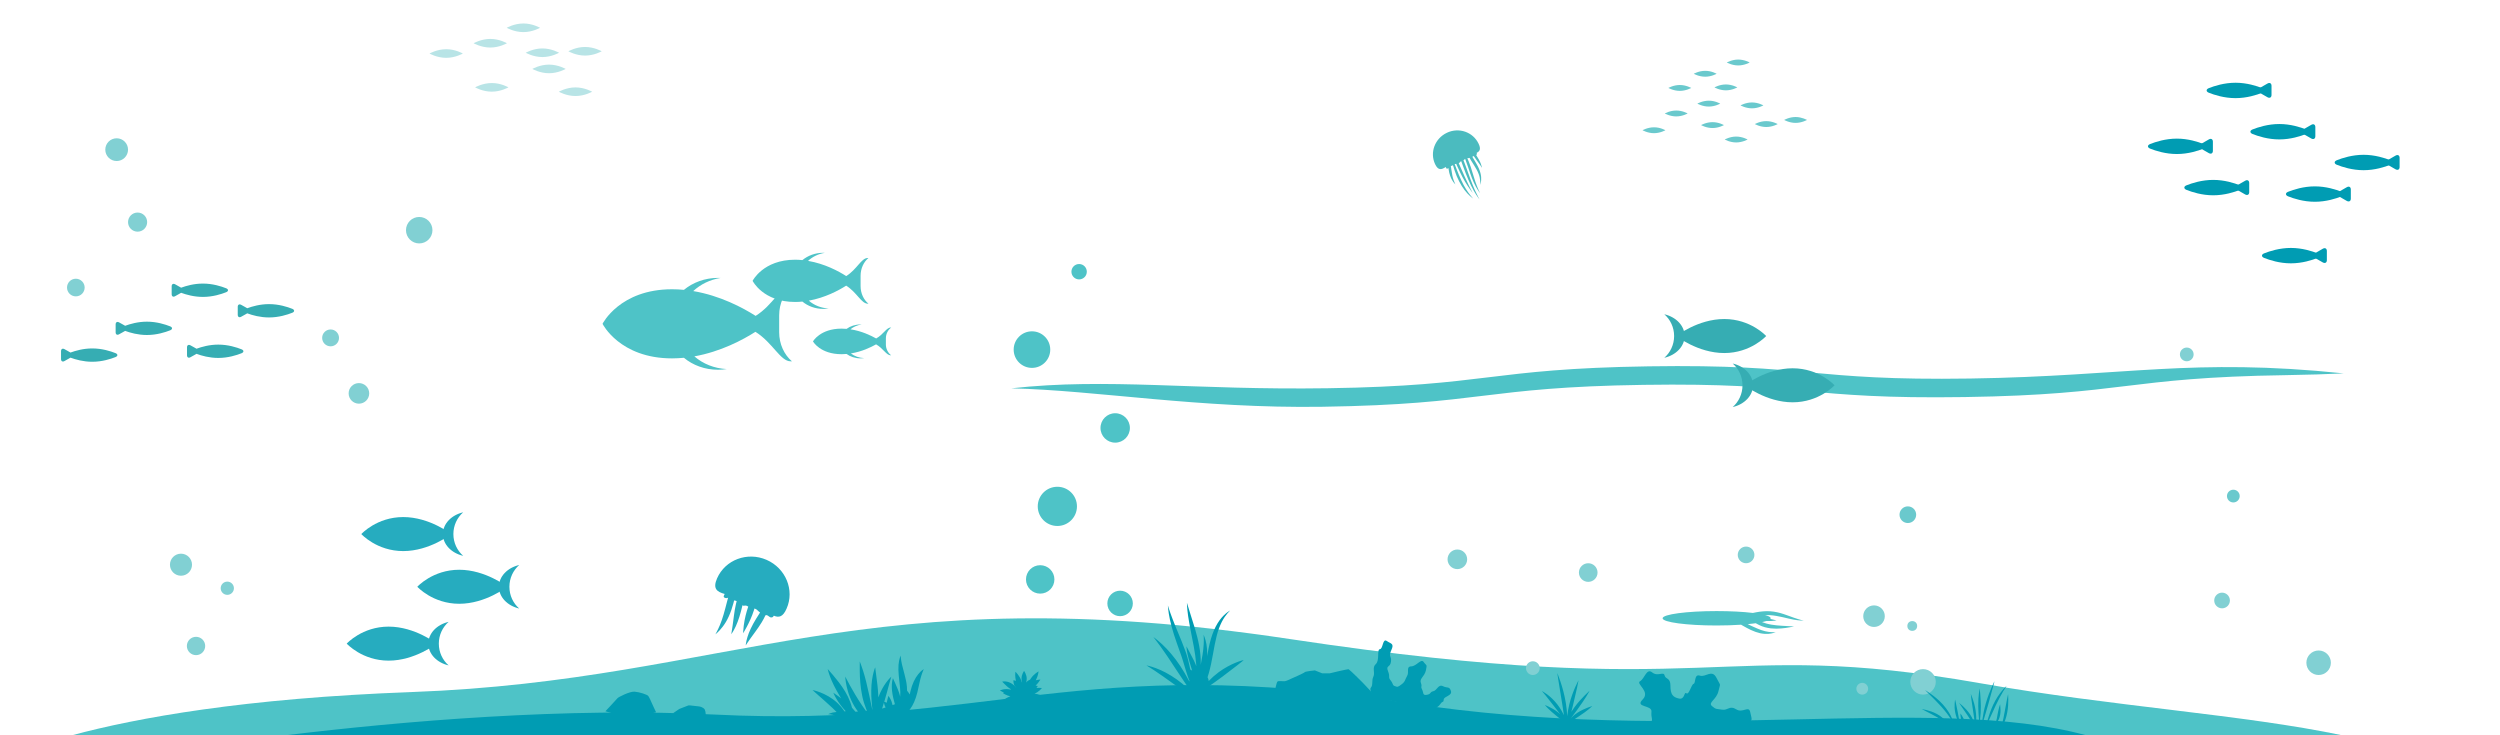 <svg xmlns="http://www.w3.org/2000/svg" viewBox="0 0 5100 1500" xml:space="preserve"><path fill="#4EC3C7" d="M2632.4 1303.8c-875-132-1138.1 84-1792.8 108-340.8 12.5-560.6 52.6-693 88.2H4778c-199.6-42.2-469.7-58.9-738.3-106.2-544.5-96-532.3 42-1407.3-90z"/><path fill="#009CB3" d="M2869.4 1433.7c-665-104-852.7 52-1411.7 24-303.2-15.2-635.2 13.2-875.6 42.3h3673.7c-314.4-86.1-820.9 22.1-1386.4-66.3z"/><path fill="#4EC3C7" d="M2698.1 829.8c327.6-5 327.1-39.8 654.7-44.7 327.6-5 328.1 29.9 655.7 24.9s327.1-39.8 654.7-44.7c44.9-.7 83.6-2 118-3.6-311.3-32.2-441 5.6-761.9 10.5-327.6 5-328.1-29.9-655.7-24.9s-327.1 39.8-654.7 44.7c-274.6 4.2-448.2-21.7-646 .2 173.4 4 382.9 41.4 635.2 37.6z"/><circle fill="#4EC3C7" cx="2285" cy="1231" r="26"/><circle fill="#4EC3C7" cx="2122" cy="1182" r="29"/><circle fill="#4EC3C7" cx="2157" cy="1033" r="40"/><circle fill="#4EC3C7" cx="2275" cy="873" r="30"/><circle fill="#4EC3C7" cx="2105.2" cy="713.2" r="37.3"/><circle fill="#81D0D3" cx="3923" cy="1391" r="26"/><circle fill="#81D0D3" cx="3799" cy="1405" r="12"/><circle fill="#81D0D3" cx="3823" cy="1257" r="22"/><circle fill="#81D0D3" cx="3901" cy="1277" r="10"/><circle fill="#6AC9CD" cx="3892" cy="1050" r="17"/><circle fill="#81D0D3" cx="3562" cy="1132" r="17"/><circle fill="#81D0D3" cx="3127" cy="1363" r="14"/><circle fill="#81D0D3" cx="2973" cy="1141" r="20"/><circle fill="#81D0D3" cx="3240" cy="1168" r="19"/><circle fill="#81D0D3" cx="4730" cy="1352" r="25"/><circle fill="#81D0D3" cx="4533" cy="1225" r="16"/><circle fill="#6AC9CD" cx="4556" cy="1012" r="13"/><circle fill="#81D0D3" cx="4461" cy="723" r="14"/><circle fill="#4EC3C7" cx="2201.4" cy="554.3" r="15.7"/><circle fill="#81D0D3" cx="399.9" cy="1317.8" r="18.7"/><circle fill="#81D0D3" cx="463.7" cy="1200" r="13.5"/><circle fill="#81D0D3" cx="369.2" cy="1152" r="22.5"/><circle fill="#81D0D3" cx="732.2" cy="802.5" r="21"/><circle fill="#81D0D3" cx="674.4" cy="689.3" r="17.2"/><circle fill="#81D0D3" cx="855.2" cy="469.6" r="27"/><circle fill="#81D0D3" cx="238" cy="305.3" r="23.2"/><circle fill="#81D0D3" cx="280.7" cy="453.1" r="19.5"/><circle fill="#81D0D3" cx="154.7" cy="586.6" r="18"/><g fill="#009CB3"><path d="M4495.5 303.1c-11.5 4.6-31.7 11.1-54.7 11.1s-43.2-6.5-54.7-11.1c-5.7-2.3-5.7-6.9 0-9.2 11.5-4.6 31.7-11.1 54.7-11.1s43.2 6.5 54.7 11.1c5.8 2.2 5.8 6.9 0 9.2z"/><path d="m4489.7 293.8 8.2-4.7s3.7-2.1 8.2-4.7c4.5-2.6 8.2-.5 8.2 4.7v18.6c0 5.1-3.7 7.2-8.2 4.7l-8.2-4.7s-3.7-2.1-8.2-4.7c-4.6-2.5-4.6-6.6 0-9.2zm80 93.5c-11.5 4.6-31.7 11.1-54.7 11.1s-43.2-6.5-54.7-11.1c-5.7-2.3-5.7-6.9 0-9.2 11.5-4.6 31.7-11.1 54.7-11.1s43.2 6.5 54.7 11.1c5.7 2.3 5.7 6.9 0 9.2z"/><path d="m4563.8 378.1 8.2-4.7s3.7-2.1 8.2-4.7c4.5-2.6 8.2-.5 8.2 4.7V392c0 5.1-3.7 7.2-8.2 4.7l-8.2-4.7s-3.7-2.1-8.2-4.7c-4.5-2.5-4.5-6.7 0-9.2zm140.7-104.8c-11.5 4.6-31.7 11.1-54.7 11.1-23 0-43.2-6.5-54.7-11.1-5.7-2.3-5.7-6.9 0-9.2 11.5-4.6 31.7-11.1 54.7-11.1 23 0 43.2 6.5 54.7 11.1 5.8 2.3 5.8 6.9 0 9.2z"/><path d="m4698.7 264 8.2-4.7s3.7-2.1 8.2-4.7c4.5-2.6 8.2-.5 8.2 4.7v18.6c0 5.1-3.7 7.2-8.2 4.7l-8.2-4.7s-3.7-2.1-8.2-4.7c-4.6-2.4-4.6-6.6 0-9.2zm-83.5-74.9c-11.5 4.6-31.7 11.1-54.7 11.1-23 0-43.2-6.5-54.7-11.1-5.7-2.3-5.7-6.9 0-9.2 11.5-4.6 31.7-11.1 54.7-11.1 23 0 43.2 6.5 54.7 11.1 5.7 2.2 5.7 6.8 0 9.2z"/><path d="m4609.3 179.8 8.2-4.7s3.7-2.1 8.2-4.7c4.5-2.6 8.2-.5 8.2 4.7v18.6c0 5.1-3.7 7.2-8.2 4.7l-8.2-4.7s-3.7-2.1-8.2-4.7c-4.5-2.5-4.5-6.6 0-9.2zM4777 400.5c-11.5 4.6-31.7 11.1-54.7 11.1-23 0-43.2-6.5-54.7-11.1-5.7-2.3-5.7-6.9 0-9.2 11.5-4.6 31.7-11.1 54.7-11.1 23 0 43.2 6.5 54.7 11.1 5.7 2.3 5.7 6.9 0 9.2z"/><path d="m4771.1 391.3 8.2-4.7s3.7-2.1 8.2-4.7c4.5-2.6 8.2-.5 8.2 4.7v18.6c0 5.1-3.7 7.2-8.2 4.7l-8.2-4.7s-3.7-2.1-8.2-4.7c-4.5-2.5-4.5-6.7 0-9.2zm-43 134.8c-11.5 4.6-31.7 11.1-54.7 11.1-23 0-43.2-6.5-54.7-11.1-5.7-2.3-5.7-6.9 0-9.2 11.5-4.6 31.7-11.1 54.7-11.1 23 0 43.2 6.5 54.7 11.1 5.8 2.3 5.8 6.9 0 9.2z"/><path d="m4722.2 516.8 8.2-4.7s3.7-2.1 8.2-4.7c4.5-2.6 8.2-.5 8.2 4.7v18.6c0 5.1-3.7 7.2-8.2 4.7l-8.2-4.7s-3.7-2.1-8.2-4.7c-4.5-2.4-4.5-6.6 0-9.2zm154.2-180.7c-11.5 4.6-31.7 11.1-54.7 11.1-23 0-43.2-6.5-54.7-11.1-5.7-2.3-5.7-6.9 0-9.2 11.5-4.6 31.7-11.1 54.7-11.1 23 0 43.2 6.5 54.7 11.1 5.8 2.3 5.8 6.9 0 9.2z"/><path d="m4870.6 326.8 8.2-4.7s3.7-2.1 8.2-4.7c4.5-2.6 8.2-.5 8.2 4.7v18.6c0 5.1-3.7 7.2-8.2 4.7l-8.2-4.7s-3.7-2.1-8.2-4.7c-4.6-2.4-4.6-6.6 0-9.2z"/></g><path d="M596.3 630c-10-4-27.5-9.6-47.5-9.6-18.1 0-34.1 4.6-44.4 8.4l-5.1-2.9s-3.2-1.8-7.2-4c-3.9-2.2-7.1-.4-7.1 4v16.2c0 4.5 3.2 6.3 7.1 4l7.2-4s2.2-1.2 5.1-2.9c10.3 3.9 26.4 8.4 44.4 8.4 20 0 37.5-5.6 47.5-9.6 4.9-1.9 4.9-6 0-8zm-182.4-24.3c20 0 37.5-5.6 47.5-9.6 5-2 5-6 0-8-10-4-27.5-9.6-47.5-9.6-18.1 0-34.1 4.6-44.4 8.4l-5.1-2.9s-3.2-1.8-7.1-4c-3.9-2.2-7.1-.4-7.1 4v16.2c0 4.5 3.2 6.3 7.1 4l7.1-4s2.2-1.2 5.1-2.9c10.3 3.8 26.3 8.4 44.4 8.4zm78.9 106.9c-10-4-27.5-9.6-47.5-9.6-18.1 0-34.1 4.6-44.4 8.4l-5.1-2.9s-3.2-1.8-7.2-4c-3.9-2.2-7.1-.4-7.1 4v16.2c0 4.5 3.2 6.3 7.1 4l7.2-4s2.2-1.2 5.1-2.9c10.3 3.9 26.4 8.4 44.4 8.4 20 0 37.5-5.6 47.5-9.6 5-2 5-6 0-8zm-145.6-46.8c-10-4-27.5-9.6-47.5-9.6-18.1 0-34.1 4.6-44.4 8.4l-5.1-2.9s-3.2-1.8-7.2-4c-3.9-2.2-7.1-.4-7.1 4v16.2c0 4.5 3.2 6.3 7.1 4l7.2-4s2.2-1.2 5.1-2.9c10.3 3.9 26.4 8.4 44.4 8.4 20 0 37.5-5.6 47.5-9.6 5-2 5-6 0-8zm-111.5 54.6c-10-4-27.5-9.6-47.5-9.6-18.1 0-34.1 4.6-44.4 8.4l-5.1-2.9s-3.2-1.8-7.1-4c-3.9-2.2-7.1-.4-7.1 4v16.2c0 4.5 3.2 6.3 7.1 4l7.1-4s2.2-1.2 5.1-2.9c10.3 3.9 26.4 8.4 44.4 8.4 20 0 37.5-5.6 47.5-9.6 5-2 5-6 0-8z" fill="#36ADB3"/><g fill="#36ADB3"><path d="M3419.7 685.5s43.8 34.7 97.8 34.7 85.5-34.7 85.5-34.7-31.4-34.7-85.5-34.7c-54 0-97.8 34.7-97.8 34.7z"/><path d="M3415.2 685.5c0-17.8-7.8-33.7-20-44.4 23.9 5.5 41.4 23.3 41.4 44.4s-17.5 38.9-41.4 44.4c12.2-10.7 20-26.6 20-44.4zm144 100.5s43.8 34.7 97.8 34.7 85.5-34.7 85.5-34.7-31.4-34.7-85.5-34.7c-54 0-97.8 34.7-97.8 34.7z"/><path d="M3554.7 786c0-17.8-7.8-33.7-20-44.4 23.9 5.5 41.4 23.3 41.4 44.4s-17.5 38.9-41.4 44.4c12.2-10.7 20-26.6 20-44.4z"/></g><g fill="#26ACBF"><path d="M920.4 1089.5s-43.8 34.7-97.8 34.7-85.5-34.7-85.5-34.7 31.4-34.7 85.5-34.7c54 0 97.8 34.7 97.8 34.7z"/><path d="M924.9 1089.5c0-17.8 7.8-33.7 20-44.4-23.9 5.5-41.4 23.3-41.4 44.4s17.5 38.9 41.4 44.4c-12.2-10.7-20-26.6-20-44.4zm109.7 107.5s-43.8 34.7-97.8 34.7-85.5-34.7-85.5-34.7 31.4-34.7 85.5-34.7c54 0 97.8 34.7 97.8 34.7z"/><path d="M1039.2 1197c0-17.8 7.8-33.7 20-44.4-23.9 5.5-41.4 23.3-41.4 44.4s17.5 38.9 41.4 44.4c-12.3-10.7-20-26.6-20-44.4zm-148.6 116s-43.8 34.7-97.8 34.7-85.5-34.7-85.5-34.7 31.4-34.7 85.5-34.7c54 0 97.8 34.7 97.8 34.7z"/><path d="M895.2 1313c0-17.8 7.8-33.7 20-44.4-23.9 5.5-41.4 23.3-41.4 44.4s17.5 38.9 41.4 44.4c-12.3-10.7-20-26.6-20-44.4z"/></g><path d="M1140.5 107.6s-15.2 8.8-34 8.8-34-8.8-34-8.8 15.2-8.8 34-8.8 34 8.8 34 8.8zm67.5 79.5s-15.2 8.8-34 8.8-34-8.8-34-8.8 15.2-8.8 34-8.8 34 8.8 34 8.8zm19.5-82.5s-15.2 8.8-34 8.8-34-8.8-34-8.8 15.2-8.8 34-8.8 34 8.8 34 8.8zm-73.5 36s-15.2 8.8-34 8.8-34-8.8-34-8.8 15.2-8.8 34-8.8 34 8.8 34 8.8zm-119.8-52.4s-15.2 8.8-34 8.8-34-8.8-34-8.8 15.2-8.8 34-8.8c18.8-.1 34 8.8 34 8.8zm67.5-31.5s-15.2 8.8-34 8.8-34-8.8-34-8.8 15.2-8.8 34-8.8c18.7-.1 34 8.8 34 8.8zm-64.5 121.5s-15.2 8.8-34 8.8-34-8.8-34-8.8 15.2-8.8 34-8.8c18.8-.1 34 8.8 34 8.8zm-93-69s-15.2 8.8-34 8.8-34-8.8-34-8.8 15.2-8.8 34-8.8c18.8-.1 34 8.8 34 8.8z" fill="#B8E4E6"/><path fill="#6AC9CD" d="M3509.2 211.4s-10.4 6-23.3 6-23.3-6-23.3-6 10.4-6 23.3-6c12.9-.1 23.3 6 23.3 6zm-59.1-32s-10.4 6-23.3 6-23.3-6-23.3-6 10.4-6 23.3-6 23.3 6 23.3 6zm119.2-51.9s-10.4 6-23.3 6-23.3-6-23.3-6 10.4-6 23.3-6 23.3 6 23.3 6zm117 117.2s-10.4 6-23.3 6-23.3-6-23.3-6 10.4-6 23.3-6c12.8 0 23.3 6 23.3 6zm-59.8 8.4s-10.4 6-23.3 6-23.3-6-23.3-6 10.4-6 23.3-6 23.3 6 23.3 6zm-29.2-38.1s-10.4 6-23.3 6-23.3-6-23.3-6 10.4-6 23.3-6 23.3 6 23.3 6zm-199.9 50.7s-10.4 6-23.3 6-23.3-6-23.3-6 10.4-6 23.3-6c12.9-.1 23.3 6 23.3 6zm146.7-87.4s-10.4 6-23.3 6-23.3-6-23.3-6 10.4-6 23.3-6 23.3 6 23.3 6zm-42.2-27.8s-10.4 6-23.3 6-23.3-6-23.3-6 10.4-6 23.3-6c12.9-.1 23.3 6 23.3 6zm14.9 104.7s-10.4 6-23.3 6-23.3-6-23.3-6 10.4-6 23.3-6c12.8-.1 23.3 6 23.3 6zm-74-23.7s-10.4 6-23.3 6-23.3-6-23.3-6 10.4-6 23.3-6c12.9-.1 23.3 6 23.3 6zm122.3 53.1s-10.4 6-23.3 6-23.3-6-23.3-6 10.4-6 23.3-6 23.3 6 23.3 6z"/><path fill="#4EC3C7" d="M3659.7 1260.2c-3-1-6.2-2.2-9.7-3.5-3.5-1.3-7.3-2.7-11.3-4-4-1.3-8.4-2.6-13-3.6s-9.5-1.8-14.6-2.1c-2.5-.2-5.1-.2-7.6-.2-2.5.1-4.9.2-7.2.4-4.7.4-9.2 1-13.4 1.8-2.4.4-4.8.9-7 1.4-19.6-2.4-45.5-3.8-74-3.8-60.9 0-110.2 6.6-110.2 14.7s49.3 14.7 110.2 14.7c18 0 34.9-.6 49.9-1.6.9.5 1.7 1 2.6 1.5 5.1 2.9 10.9 6.2 17.3 9.2 6.4 3 12.9 5.3 19.1 6.7 6.2 1.3 12 1.6 16.8 1.3 4.8-.4 8.5-1.3 11-2.1s3.8-1.4 3.8-1.4-1.4.1-4 .1-6.3-.1-10.7-.7c-4.4-.6-9.5-1.8-14.9-3.7-5.4-1.9-11.2-4.5-17.4-7.3-3.4-1.6-6.8-3.2-10.1-4.7 6-.6 11.5-1.2 16.5-1.9l2.2 1.2 2.4 1.3c.8.4 1.7.9 2.6 1.3 3.6 1.8 7.5 3.3 11.6 4.4 4.1 1.1 8.2 1.8 12.1 2.3 3.9.4 7.7.6 11.3.6 7.2-.1 13.6-.8 18.9-1.5 5.3-.7 9.5-1.5 12.5-2.1 2.9-.6 4.5-.9 4.5-.9s-1.7-.1-4.6-.3c-3-.2-7.3-.4-12.6-.7-5.3-.3-11.5-.6-18.3-1.3-6.8-.7-14.1-1.7-21.4-3.8-2.9-.8-5.7-1.7-8.4-2.8 3.3-.7 6.2-1.4 8.7-2.2 3.5.1 6.7.1 9.5 0 7-.3 11.3-1.4 11.3-1.3 0 0-4.3-1-10.9-2.6-.5-.1-1.1-.3-1.6-.4.3-.5.5-.9.5-1.4 0-2.4-4.1-4.6-11.5-6.5h3.1c2.3 0 4.6.1 6.9.2 9.3.6 18.1 2.4 26.2 4.2l11.6 2.7c3.7.8 7.1 1.6 10.3 2.2 6.4 1.2 11.6 1.7 15.2 1.9 3.6.2 5.6.1 5.6.1-.1 0-7.9-1.6-19.8-5.8z"/><path fill="#4BBBBF" d="M2951.6 270.9c-24.5 11.6-35.2 40.2-24 64 6.2 13.1 12.8 11.6 21.7 5.8.9 2 1.2 4.1 3.6 3.3.9-.3 1.5-.8 1.9-1.3.1.9.2 1.8.4 2.7.6 4.5 1.6 9 3 12.9 1.3 4 3 7.4 4.7 10.1 1.6 2.7 3.2 4.7 4.3 5.9 1.1 1.3 1.8 1.9 1.8 1.9s-.4-.9-1.1-2.4c-.7-1.6-1.7-3.8-2.6-6.6-1-2.8-1.9-6.1-2.6-9.7-.8-3.7-1.3-7.7-2-12.1-.3-2.3-.7-4.5-1-6.7 2.1-.1 3.3-1 4.3-1.8.1.3.2.7.3 1 1 3.2 2 6.7 3.2 10.2 1.2 3.6 2.5 7.3 4.1 11.1 3.1 7.4 6.7 14.3 10.4 20.3s7.6 10.9 11.1 14.7c3.5 3.8 6.6 6.5 8.7 8.2 2.1 1.8 3.4 2.6 3.4 2.6s-1.1-1.2-2.9-3.3c-1.8-2.2-4.4-5.3-7.4-9.5-2.9-4.1-6.1-9.2-9.3-15.1-3.1-5.9-6.2-12.6-9.3-19.8-1.5-3.5-2.9-7-4.2-10.5-1.3-3.4-2.5-6.8-3.8-10-.3-.7-.5-1.3-.8-2 .2 0 .5-.1.7-.1 1.2-.1 2-.2 2.5-.4.7 1.7 1.5 3.5 2.3 5.3 3.5 7.9 7.1 15.3 10.6 22 3.5 6.6 7 12.5 10.1 17.2 3.1 4.8 5.7 8.5 7.6 11 1.9 2.5 3 3.8 3 3.9l-2.3-4.3c-1.5-2.8-3.6-6.8-6-11.9-2.5-5-5.3-11.1-8.4-17.8-3-6.7-6.3-14.2-9.7-22-.7-1.6-1.4-3.2-2.1-4.7 2.4-.5 1.3-2.8 5.1-4.1 1.3 3.6 2.6 7.2 4 11 3.5 9.7 7.1 18.9 10.7 27.2 3.6 8.3 7.3 15.6 10.6 21.6 3.4 6 6.4 10.6 8.6 13.6 2.2 3.1 3.5 4.7 3.5 4.7s-1-1.8-2.8-5.2c-1.8-3.3-4.2-8.2-7-14.4-2.7-6.1-5.7-13.5-8.8-21.8-3.1-8.3-6.3-17.5-9.9-27.2-1.4-3.9-2.9-7.7-4.3-11.4 1.2-.9 2.1-2 3.4-2.8 2.1 5.3 4.2 11.2 6.2 17.4 2.5 7.5 4.9 14.7 7.4 21.2s5.2 12.3 7.7 17c2.5 4.7 4.8 8.3 6.5 10.7 1.7 2.4 2.7 3.6 2.7 3.7 0 0-.8-1.5-2-4.1-1.3-2.6-3-6.5-4.8-11.3-1.9-4.8-3.8-10.6-5.8-17.1-2-6.5-4.1-13.7-6.6-21.3-1.3-3.8-2.6-7.5-4.1-11.1-.9-2.2-1.8-4.3-2.8-6.4.2 0 .5 0 .7-.1 1.6-.1 2.8-.3 3.8-.7 1 1.7 2 3.5 3.1 5.2 2 3.3 4 6.5 6 9.6 1.9 3 3.7 5.9 5.2 8.8 1.6 2.8 2.9 5.6 3.9 8.2 1.1 2.6 1.9 5.2 2.4 7.5 1.1 4.7 1.3 8.7 1.4 11.5 0 2.8-.2 4.3-.1 4.3 0 0 .5-1.4 1.1-4.1.3-1.3.6-3 .7-5 .2-2 .2-4.3 0-6.9-.2-2.6-.7-5.4-1.5-8.4s-1.9-6.1-3.3-9.3c-1.4-3.2-3.1-6.4-4.9-9.6-1.8-3.2-3.7-6.4-5.7-9.7-1-1.6-2-3.2-2.9-4.8.2 0 .5 0 .7.1 2 .6.8-.6 2.4-1.5.4.6.7 1.2 1.1 1.8 2.1 3.3 4.2 6.2 6.2 8.8 1.9 2.6 3.7 5 5.1 7 2.9 4.1 4.6 6.8 4.6 6.8s-.1-.8-.5-2.2c-.4-1.4-.9-3.4-1.9-5.9-.9-2.5-2.2-5.3-3.8-8.3-1.6-3-3.5-6.2-5.6-9.4 0-.1-.1-.1-.1-.2.5-.3.8-.8 1.3-1.7.3-.6.2-1.6-.3-2.9 6.5-3.1 9-7.9 4-18.4-11.4-24.2-40.3-34.1-64.8-22.5z"/><path fill="#26ACBF" d="M1563.8 1142.1c-39.2-17.1-84.4-.2-101 37.8-9.1 20.9-.5 27.4 15.6 31.8-1.5 3.1-3.6 5.7-.2 7.6 3.1 1.7 5.1.5 7.1.1-.7 2.4-1.3 4.9-2 7.4-2.5 9.7-4.8 18.7-7.2 26.8-2.4 8.1-4.9 15.3-7.4 21.3s-4.9 10.8-6.6 14.1c-1.7 3.3-2.7 5.1-2.7 5.1s1.6-1.3 4.4-3.9c2.7-2.6 6.6-6.5 10.7-12 4.1-5.4 8.5-12.4 12.2-20.7 3.8-8.2 7-17.6 9.6-27.4.5-1.8.9-3.5 1.3-5.2 1.8.3 3.5.4 5.2 1.4-.5 1.8-1 3.7-1.4 5.6-2 8.6-3.2 16.7-4.2 24.1l-2.6 19.6c-1.5 11.2-3 18.2-2.9 18.2 0 0 1.1-1.4 2.9-4.2 1.7-2.8 4.1-6.9 6.5-12.2 2.4-5.3 4.9-11.8 7.2-19 2.3-7.3 4.4-15.3 6.3-23.6v-.2c3.6 3.1 5.1-1.8 11.8 2.9-.4 1.1-.7 2.2-1.1 3.3-2.7 8.2-6.2 20.8-8.1 35.6-1.2 9.4-1.2 15.4-1.2 15.4s3.2-5.1 7.6-13.4c4.4-8.3 10-19.9 14.4-33.5.4-1.2.8-2.4 1.1-3.6 2.1.6 4.4 1.8 7.1 4.6 1.6 1.6 3 2.8 4.3 3.6-2.6 4.2-5.5 8.6-8.3 13.2-4.1 6.7-7.7 13.3-10.7 19.7-3 6.3-5.3 12.3-6.8 17.4-1.6 5.1-2.4 9.4-2.9 12.3-.5 3-.6 4.6-.6 4.6s3.5-5.6 9.5-14c3-4.2 6.6-9.1 10.6-14.6s8.3-11.6 12.5-18.5c2.9-4.8 5.5-9.6 7.7-14.4.9.3 1.8-1.6 5.5 1.1 4.9 3.6 4.9 3.6 8.4 3 1-.2 2.2-1.4 3.2-3.3 10.4 4.5 18.7 2.5 26-14.4 16.7-37.6-1.6-82.4-40.8-99.5z"/><g fill="#4EC3C7"><path d="M1755.6 583.6v-21c0-14.9 6.3-28.1 16-36.3h-1.5c-13 0-21.9 23.2-43.8 36.9-15.9-10.2-44.2-25.3-77.9-31 9-8.4 20.9-14.3 34.2-16.4-1.1 0-2.1-.1-3.2-.1-16.4 0-31.3 5.7-42.5 14.9-4.9-.5-9.8-.8-14.8-.8-65.3 0-86.8 43.1-86.8 43.1s21.4 43.1 86.8 43.1c5 0 10-.3 14.8-.8 11.2 9.3 26.1 14.9 42.5 14.9 3.7 0 7.4-.3 11-.9-15.7-.7-29.8-6.6-40.4-15.9 32.9-5.9 60.5-20.6 76.2-30.6 21.8 13.7 31.1 36.8 44 36.8h1.5c-9.7-7.8-16.1-21-16.1-35.9zm51.6 119.2v-12.7c0-9 4.3-17 10.8-21.9h-1c-8.7 0-14.7 14-29.6 22.3-10.8-6.1-29.8-15.3-52.5-18.7 6.1-5.1 14.1-8.6 23-9.9h-2.2c-11 0-21.1 3.4-28.7 9-3.3-.3-6.6-.5-10-.5-44.1 0-58.5 26.1-58.5 26.1s14.4 26.1 58.5 26.1c3.4 0 6.7-.2 10-.5 7.6 5.6 17.6 9 28.7 9 2.5 0 5-.2 7.4-.5-10.6-.4-20.1-4-27.3-9.6 22.2-3.5 40.8-12.5 51.4-18.5 14.7 8.3 20.9 22.3 29.7 22.3h1c-6.4-5-10.7-13-10.7-22z"/><path d="M1589.5 677.7v-34.4c0-24.4 10.3-45.9 26.2-59.3h-2.5c-21.2 0-35.7 38-71.7 60.4-26.1-16.6-72.2-41.3-127.3-50.6 14.8-13.7 34.1-23.4 55.8-26.8-1.7-.1-3.5-.1-5.3-.1-26.8 0-51.1 9.3-69.5 24.4-7.9-.8-16-1.2-24.2-1.2-106.8 0-141.8 70.5-141.8 70.5s35 70.5 141.8 70.5c8.2 0 16.3-.5 24.2-1.2 18.3 15.2 42.7 24.4 69.5 24.4 6.1 0 12.1-.5 17.9-1.4-25.6-1.2-48.7-10.8-66.1-25.9 53.8-9.6 98.9-33.7 124.6-50.1 35.7 22.5 50.8 60.2 71.9 60.2h2.5c-15.7-13.5-26-35.1-26-59.4z"/></g><path fill="#009CB3" d="M2127.9 1420.1c-4.1-1.8-9.7-3.9-16-4.9-.5-.1-1-.1-1.5-.2 4.4-1.8 8.1-4.4 10.7-6.8 2.9-2.5 4.3-4.7 4.3-4.7s-2.5-.3-6.3-.3c-1.4 0-3 .1-4.7.2 1.7-2.2 2.7-3.9 2.7-3.9s-1.8-.6-4.5-.9c2.6-2.4 4.7-5 6.3-7.1 2.2-3 3.5-5.2 3.5-5.2s-2.6-.1-6.4.8c-1 .2-2 .5-3.1.8 5-9.1 5.8-18.2 5.8-18.2s-9.8 5-16.3 15.1c-.3.5-.6 1-1 1.6-.7.3-1.8.8-3.1 1.5-1.7 1-3.6 2.5-5 4.5.7-2.3 1.2-5.1 1.2-8-.1-8.6-5.4-15.7-5.4-15.7s-5.4 7-5.2 15.9c0 2.5.5 4.9 1.2 7l-.6.3c-.2-.9-.5-1.7-.8-2.6-1.9-5.8-5-10.5-7.6-13.8-2.6-3.3-4.7-5.1-4.7-5.1s-.4 2.7-.4 6.9c.1 3.3.4 7.3 1.5 11.7l-.9-.3c-2.4-.8-4.2-1-4.2-1s-.2 1.8.1 4.3c.3 2.5 1.1 5.6 3.2 8.1.7.8 1.5 1.5 2.3 2.1v.1c-.4-.3-.7-.6-1.2-.8-1.8-2.2-4-4.4-6.8-6.3-2.3-1.6-4.9-2.8-7.3-3.7-2.4-.8-4.8-1.2-6.8-1.4-4-.3-6.5.5-6.5.5l4.4 4.4c1.3 1.3 2.8 2.7 4.5 4.3 1.7 1.5 3.5 3.1 5.7 4.6.8.6 1.7 1.1 2.5 1.6.2.5.4 1 .6 1.4h-.1c-5.9-1.7-11.7-1.3-15.7-.5-4.1.9-6.5 2.1-6.5 2.1s2.3 1.4 5.8 3.2l2.4 1.2c-1.3.6-2 1-2 1s1.9 1.4 5.1 3c2.7 1.3 6.1 2.8 10 3.6-.4.1-.7.2-1.1.4-5.3 1.9-9.7 4.8-12.8 7.2-3.1 2.4-4.9 4.4-4.9 4.4s2.6.5 6.6.6c4 .1 9.3-.3 14.7-2.3 3.9-1.4 7.2-3.4 9.9-5.4-.6 2.1-.6 3.7-.6 3.7s1.7.4 3.9.3c2.2 0 4.8-.3 6.8-1.7 1.7-1.1 2.8-2.8 3.6-4.5.3.4.6.9.9 1.3 1.2 1.7 2.8 3.3 4.7 4.6 3.8 2.6 7.9 3.5 11 3.8 3.1.3 5.3.1 5.3.1s-.8-2-2.6-4.6c-.9-1.4-2.1-2.9-3.5-4.4 2.1.7 4.4 1.2 6.8 1.6 6.5 1 12.6.5 17-.4 4.4-.8 7.2-1.9 7.2-1.9.5.2-2-1.4-6.1-3.2zm393-68.3c-9.5 3.9-22.2 10.2-34.8 19.5-7.9 5.9-14.8 12.1-20.4 18-.2-1.8-.5-3.5-1-4.8-.4-1.2-.9-2.2-1.3-3 .9-2.8 1.8-5.7 2.7-8.7 3.3-11.7 5.9-24.7 8.3-38.1 2.4-13.5 4.7-26.2 7.6-37.4 1.4-5.6 3-10.9 4.8-15.7 1.8-4.8 3.7-9.2 5.7-13.1 4-7.8 8.3-13.6 11.6-17.4 3.3-3.8 5.4-5.7 5.4-5.7s-2.5 1.3-6.6 4.4c-2 1.6-4.4 3.6-7 6.2-2.6 2.6-5.4 5.8-8.1 9.5-2.7 3.8-5.4 8.1-7.9 13s-4.8 10.3-6.8 16c-4.1 11.5-7.1 24.6-9.5 38.2-.4 2.2-.8 4.3-1.1 6.5 0-1 .1-1.9.1-2.9.2-8.3-.4-15.9-1.5-22.1-1.1-6.2-2.6-11.1-3.8-14.4-1.2-3.3-2.1-5-2.1-5s.2 1.9.4 5.3.3 8.4-.1 14.4c-.3 6-1.1 13.1-2.3 20.9-1 6.6-2.4 13.8-3.8 21.3 0-1.1.1-2.1.1-3.2.2-11.2-.9-23.5-3.2-36-2.3-12.6-5.4-24.2-8.5-34.7-3.1-10.5-6.1-19.8-8.6-27.6-5-15.7-7.8-25.5-7.9-25.5 0 0 0 2.6.3 7.2s.9 11.3 2.1 19.6c1.2 8.2 2.9 17.9 5 28.6 2.1 10.7 4.5 22.3 6.7 34.5s3.9 23.7 4.7 34.3l.3 5.1c-1.6-4.4-3.4-8.5-5.2-12.2-2.8-5.7-5.4-10.6-7.7-14.8-4.5-8.3-7.2-13.6-7.2-13.6s0 1.5.3 4.2c.2 2.7.8 6.6 1.8 11.3 1 4.7 2.4 10.3 4.2 16.3 1.6 5.6 3.5 11.6 5.3 17.8-1.4-.8-2.6-1.5-3.7-2.1-.1-.3-.1-.6-.2-1-1.2-5.8-2.6-11.9-4.2-18.2-.8-3.2-1.7-6.4-2.7-9.7l-.8-2.5-.4-1.2-.4-1.2c-.6-1.6-1.1-3.2-1.7-4.8-4.7-13-9.7-25-14.2-35.8-4.5-10.9-8.6-20.7-11.7-29-6.4-16.6-9.4-27.4-9.5-27.4 0 0 .1 2.8.7 7.8.5 5 1.6 12.3 3.5 21.2 1.9 8.9 4.7 19.3 8.3 30.7 3.6 11.4 8 23.6 12.6 36.4l1.7 4.8.8 2.3.8 2.3c1 3.1 2 6.1 2.9 9.2l5.3 17.7c2.5 8.3 5.1 15.9 7.9 22.7l-1.1-1.1s0 .1-.1.2c-.5-.9-1-1.8-1.5-2.8-4.6-8.6-9.9-17.9-16.1-27.3-6.2-9.4-12.7-18.1-19-25.5-6.3-7.5-12.5-13.8-17.9-18.9-5.4-5.1-10-8.9-13.3-11.5-3.3-2.6-5.1-3.9-5.1-3.9l3.9 5.1c2.5 3.3 6.1 8 10.4 13.9 4.3 5.9 9.3 13 14.6 20.9 5.4 7.9 11.1 16.7 17.2 26s11.9 18.1 17.4 26.1c2.4 3.6 4.7 6.9 7 10.1.1 1.2.4 2.4.8 3.7-.9-.8-1.7-1.6-2.6-2.3-6.1-5.4-13-11.2-20.7-16.7-7.7-5.5-15.4-10.2-22.7-14.1-7.3-3.9-14.1-6.8-20-9-5.8-2.2-10.7-3.6-14.1-4.5-3.4-.9-5.3-1.2-5.3-1.2s6.6 4 16.8 10.7c5.1 3.4 11 7.5 17.6 12.1 6.5 4.6 13.6 9.8 21.2 15.1 11.2 8 21.7 15.3 30.7 21.2 9.5-7.4 23.1-12.3 38.5-13.1.2-.6.3-1.2.4-1.7 8-5.6 18.3-12.8 29.2-20.9 12.1-9 23-17.5 30.9-23.6 8-6.2 12.9-10.2 12.9-10.2-.3-.6-6.5.9-16 4.8zm-814.2 100.7c-.4 0-.7 0-1.1.1-5.3.4-9.4 1.5-12.1 2.5-2.7 1-4.1 1.8-4.1 1.8 0 .1 6.4.1 15.6 2.8 3.9 1.1 8.3 2.6 13.3 4.4.1.1.2.3.4.4 19.6-1.5 55-3.8 82.4-4 20.7-.1 38.9-6 54-12 .4-.6.9-1.1 1.4-1.7 2.9-3.9 5.9-9 8.4-14.8 2.5-5.8 4.7-12.3 6.4-19.1 1.7-6.8 3-13.1 4.2-18.8 1.2-5.7 2.5-10.8 3.8-15.1 2.6-8.6 5.3-13.9 5.2-14 0 0-1.3.8-3.4 2.4-2.1 1.7-5 4.3-8.1 8.2-3.1 3.8-6.2 8.8-8.9 14.6-2.7 5.8-4.9 12.3-6.6 19.2-.6 2.5-1.2 5-1.7 7.4-.1-.1-.2-.3-.2-.4-1.5-2.7-3.2-5-4.7-6.8-.2-.2-.3-.4-.5-.5 0-2.7-.1-5.4-.3-8.1-.8-9.4-3-17.9-4.9-25.4-2-7.5-3.8-14-5.1-19.7-2.6-11.2-2.6-18.7-2.7-18.7 0 0-.8 1.7-1.8 4.9s-2.1 8.1-2.6 14.2-.3 13.4.4 21.2c.7 7.8 1.8 16.2 2.6 24.6.8 6.7.8 13.1.4 19.1 0-.1 0-.2-.1-.3-1.3-5.5-3-10.4-4.8-14.8-1.8-4.4-3.5-8.3-5-11.6-3-6.6-4.8-10.9-4.9-11 0 0-.4 1.1-.9 3.2s-1 5.2-1.3 9c-.2 3.8-.2 8.3.3 13.2.5 4.9 1.4 10 2.6 15.2 1 4.5 2.2 8.7 3.3 12.5-1.5.6-3.2 1.2-4.9 1.8-.1-.7-.2-1.5-.4-2.1-.8-3.6-2-6.6-3.2-9.1-2.5-5-4.9-7.6-4.9-7.6s-1 3.5-2.1 8.5c-.4 1.7-.8 3.5-1.1 5.4-2.4-.9-4.3-1.6-5.1-1.9 4.1-13.7 7.4-26.4 9.9-35.7 2.6-9.5 4.5-15.5 4.5-15.5s-1.2 1-3.2 3.1-4.7 5.2-7.7 9.4c-5.2 7.2-11.2 17.5-15.6 29.9 0-1.1-.1-2.2-.1-3.4-.3-8.1-1-15.7-1.8-22.6-.8-6.9-1.6-13.1-2.3-18.3l-2.2-17.2s-2.7 6.2-4.9 16.9c-1.1 5.3-2.1 11.7-2.6 18.8-.5 7.1-.7 14.9-.4 22.9.3 8.1 1 15.6 1.7 22.5l.3 2.5.2 2.5c0 .5.1 1 .1 1.4-.5-2-.9-4.1-1.4-6.2-1.8-8-3.6-16.8-5.5-26-2-9.3-4-18.1-6-26.2-2-8.1-4.1-15.4-6-21.5-3.8-12.2-7-19.6-7-19.6s-.2 8 0 20.7c.1 6.4.4 13.9 1.1 22.3.7 8.4 1.9 17.6 3.9 27.2 2 9.6 4.8 18.6 8 26.6.5 1.3 1 2.5 1.6 3.8-.7.1-1.4.1-2.1.2-2.7-3.6-5.4-7.5-8-11.4-10.2-15.1-18.6-29.7-24.6-40.6-3-5.4-5.3-10-7-13.1l-2.6-4.9s.1 2 .5 5.5 1.1 8.7 2.5 14.9c1.4 6.2 3.4 13.6 6.6 21.5 3.1 7.9 7.3 16.4 12.9 24.6 1.1 1.7 2.3 3.3 3.5 4.9l-5.1.4c-2.2-2.7-4.5-5.5-7-8.1-.9-3.8-2.2-7.9-3.8-12.1-2.5-6.7-5.9-13.8-10.1-20.8-4.1-7-8.6-13.3-12.8-18.8-4.2-5.5-8.2-10.3-11.6-14.4-6.8-8-11.3-13.1-11.3-13 0 0 1.3 6.6 5.2 16.7 1.9 5 4.5 10.8 7.6 17.1 3.1 6.3 6.8 12.9 10.8 19.7 1.3 2.2 2.5 4.2 3.8 6.3-1.4-1-2.7-2-4-3-7.2-5.3-11.9-8.4-11.9-8.4s2 5.4 6.7 13.2c2.3 3.9 5.3 8.4 8.9 13 2.9 3.8 6.1 7.6 9.7 11.5-.9.1-1.8.3-2.6.5l-.6-.9c-3.8-5.8-8.7-11.6-14.5-17-5.8-5.4-12-9.7-17.9-13.1-5.9-3.4-11.5-5.9-16.3-7.8-9.6-3.7-15.9-4.8-15.9-4.8s4.7 4.4 12.2 10.9c7.5 6.6 17.6 15.4 28.2 25.3 2.8 3 5.9 5.9 8.8 8.6zm96.6-19.5c.1 1.3.4 3.3 1.3 5.7.5 1.4 1.1 3 2 4.6-1.2.4-2.4.8-3.6 1.1-1.2.4-2.4.7-3.5 1.1 1.3-3.9 2.5-8.1 3.8-12.5zm2221.9 35.9c-1.6-3.7-3.6-7.6-6.2-11.4-2.5-3.8-5.3-7.2-7.9-10.1-2.6-2.9-5.1-5.4-7.3-7.4-4.4-4-7.3-6.2-7.3-6.2s2 3.1 5.3 8 7.9 11.5 12.8 18.7c2.4 3.7 4.7 7.2 6.6 10.4 1.9 3.3 3.5 6.3 4.6 8.9 2.3 5.3 3 8.9 3.1 8.9 0 0 .1-.9.2-2.6 0-1.7-.1-4.1-.7-7.1-.6-2.9-1.6-6.4-3.2-10.1zm5-19.9c-.7-4.8-1.8-9.3-2.8-13.4-1.1-4.1-2.2-7.6-3.3-10.6-2.1-6-3.7-9.6-3.7-9.6s.3 3.9 1.1 10.2c.8 6.3 2 14.8 3.5 24.2.7 4.7 1.4 9.1 2 13.2.6 4.1 1 7.8 1.4 10.9.4 3.1.6 5.7.8 7.4l.3 2.7s.2-1 .6-2.7c.3-1.8.7-4.3 1-7.5.3-3.2.5-7 .4-11.2-.2-4.2-.5-8.8-1.3-13.6zm10.2-22.9c-.3-4.2-.6-8.1-.8-11.3-.5-6.4-1-10.4-1-10.4s-.9 3.9-1.7 10.4c-.4 3.2-.8 7.1-1 11.3-.2 4.3-.3 9-.3 13.9.1 4.9.3 9.6.5 13.8.3 4.2.5 8.1.8 11.3.5 6.4.9 10.4.9 10.4s.9-3.9 1.8-10.4c.4-3.2.8-7.1 1-11.3.2-4.3.4-9 .3-13.9s-.2-9.5-.5-13.8zm24.8-22.6c2.2-8.4 3.5-13.7 3.5-13.7s-2.5 4.8-6 12.8-7.9 19.3-11.6 32.1c-1.9 6.4-3.3 12.6-4.5 18.3-1.1 5.7-1.9 10.8-2.5 15.2-1.1 8.7-1.3 14.1-1.3 14.1l3.9-13.6c1.2-4.2 2.6-9.1 4.3-14.6l5.2-17.9c3.6-12.7 6.8-24.3 9-32.7zm13.8 20.1c2.6-4.9 5.1-9.2 7.2-12.8s4-6.5 5.3-8.5l2-3.1s-1 .9-2.7 2.6c-1.7 1.7-4.1 4.2-6.8 7.5s-5.8 7.4-8.9 12.1c-3.1 4.8-6.1 10.2-8.9 16.1-2.8 5.9-5 11.7-6.9 17-1.9 5.3-3.3 10.2-4.5 14.2-2.3 8.2-3.5 13.3-3.5 13.3s2.4-4.7 6-12.4c1.8-3.8 3.9-8.4 6.2-13.5 2.3-5.1 4.8-10.6 7.5-16.4 2.7-5.7 5.4-11.2 8-16.1zm1.8 19.5c-.1-2-.3-3.5-.4-4.6-.1-1.1-.2-1.7-.2-1.7s-.2.6-.6 1.6c-.4 1-.9 2.6-1.4 4.5-.5 1.9-1.1 4.2-1.6 6.6-.5 2.5-1.1 5.2-1.6 8s-1 5.5-1.4 7.9c-.5 2.4-1 4.5-1.6 6.3-.6 1.8-1.2 3.2-1.8 4.1-.5.9-.9 1.4-.9 1.4s.6-.2 1.5-.9c.9-.6 2.2-1.7 3.5-3.4 1.3-1.6 2.5-3.8 3.6-6.3 1-2.5 1.8-5.3 2.4-8.3.5-3 .7-5.9.8-8.5-.1-2.4-.2-4.7-.3-6.7zm16.1-16.1c0-6.7-.4-10.9-.4-10.9s-1 4.1-2.3 10.6c-1.3 6.6-2.9 15.6-4.7 25.5-.9 4.9-1.8 9.6-2.7 13.9-.9 4.3-1.9 8.1-2.7 11.3-.9 3.2-1.7 5.8-2.3 7.6-.6 1.8-.9 2.8-.9 2.8s.6-.8 1.7-2.4c1-1.6 2.5-3.9 4-7 1.5-3 3.1-6.8 4.6-11 1.4-4.3 2.7-9 3.6-14.1.9-5.1 1.5-10 1.8-14.4.3-4.5.3-8.5.3-11.9zm-87.9 46.3c-.7-1.6-1.4-3.2-2.2-5-1.6-3.6-3.4-6.8-4.9-9.1-1.5-2.3-2.6-3.7-2.6-3.7s-.1 1.8.1 4.5c.1 1.4.3 3 .7 4.8.4 1.8 1 3.7 1.9 5.7.9 1.9 2 3.7 3.2 5.2 1.2 1.5 2.5 2.7 3.6 3.5 1.2.9 2.2 1.4 2.9 1.7s1.2.4 1.2.4-.9-1.5-2.1-3.9c-.5-1.2-1.1-2.6-1.8-4.1zm-15.2-20.6c-1.4-7-2.7-13.4-3.7-18-1-4.7-1.7-7.6-1.7-7.6s-.6 3-.9 7.8c-.2 2.4-.2 5.3-.1 8.5.2 3.2.5 6.7 1.3 10.4.7 3.6 1.7 7 2.7 10.1 1.1 3 2.2 5.7 3.2 7.9 2.1 4.4 3.7 6.9 3.7 6.9s-.4-3-1.2-7.7c-.8-4.9-2-11.3-3.3-18.3zm-11.7 13c-1.7-4-4-8.6-7.1-13.4-3-4.8-6.8-9.9-11.2-14.8-4.4-4.9-9-9.2-13.3-12.9-4.3-3.7-8.4-6.7-11.9-9.2-3.5-2.5-6.4-4.4-8.4-5.7-2-1.3-3.1-2-3.1-2l2.6 2.6 7.2 7.1c3 3 6.6 6.5 10.5 10.5 3.9 4 8.1 8.4 12.4 13.1 4.3 4.8 8.1 9.4 11.5 13.8 3.3 4.4 6.2 8.5 8.4 12.1 2.2 3.6 3.9 6.6 5.1 8.7 1.1 2.1 1.7 3.3 1.7 3.3s-.3-1.3-1-3.6c-.6-2.4-1.7-5.7-3.4-9.6zm-12.3 5.7c-1.9-2.3-4.4-4.9-7.5-7.4-3.1-2.6-6.7-5.1-10.7-7.3-4-2.2-8-3.9-11.7-5.2-3.7-1.3-7.1-2.3-10-3-5.7-1.5-9.4-2-9.4-2s3.2 1.8 8.4 4.5l9.1 4.7c3.4 1.8 7.1 3.7 10.9 5.8 3.8 2.1 7.4 4.2 10.6 6.2 3.2 2 6 4 8.3 5.7 2.3 1.7 4.2 3.2 5.4 4.3l2 1.7s-.4-.8-1.3-2.2c-.8-1.5-2.1-3.5-4.1-5.8zm-602.1 1.6c5.3-5.3 0-7.3 1.3-21.3s-34.7-8-18-24.7-14.7-32-5.3-37.3 13.3-27.3 24.7-18 23.3-2.7 25.3 6 12 4 12 21.3 4.7 23.3 17.3 26 10-14.7 15.3-10.7 10-18 14.7-19.3.7-20.7 12.7-16.7 24.7-14 34 4.7 8 8.7 4 26.7-22 23.3-13.3 30.7 8.7 5.3 20.7 7.3 15.3-9.3 28.7-.7 26-8.7 28.7 6 8 18-11.3 23.3-42 4-70.7 4-120.8-7.3-120.8-7.3zm-569-47.7c5-4.3-6.7-17.3-2-22.7s1-14 5-22.3-3.3-18.3 5-25.7 1.7-29.7 8.3-30.3 5.3-22.7 14-16.7 15.7 4.7 9.3 18.7 1 11.3-.7 23.7-11 6.7-6 19.3-.7 11.3 5.3 18.7 3 9.7 8.7 11.7 5.7 2.3 13.7-3.7 6.7-9.7 11.3-17.3-2.7-19 8.3-19.3 20-16.7 25.3-9 7.7 3.7 4.7 17-13.7 16.7-10.3 25.7-1.3 5.7 2.3 13 .7 13 10 11.3 5.3-5.7 13-7.3 10.3-15 19.7-10.3 13-.3 16.3 9.7-14.3 10.7-14.7 17.7-2 1.3-7.3 9.7-26.3 17-49 10-40.3-18.3-54.7-17-35.5-4.6-35.5-4.6z"/><path fill="#009CB3" d="M2808 1423.3c1-.7-22.3-24-23-25.3s-31.7-32-33.7-32.7-38.7 8.3-38.7 8.3h-15.3l-15-6s-19.7 2-20.7 3.7-28.6 13.7-28.6 13.7-8.7 4.3-12 4.7-13-1.3-15 .7-5.3 19.3-5.3 19.3 47.7 14 62.3 15.3 69 5.3 81.3 6 63.7-7.7 63.7-7.7zM1235 1451s23.3-24.7 24.7-26.7 24.7-14 34.7-13.3 26 6 28 8.7 6 11.3 6.7 13.3 9.3 20 9.3 20-48 12.7-55.3 11.3-48.1-13.3-48.1-13.3zm138 4 12.7-8.7s16.7-6.7 18.7-7.3 17.3 2 20.7 2 10.7 2.7 12.7 6.7 2 12.7 2 12.7-36.7 4.7-40.7 4.7-26.1-10.1-26.1-10.1zm1865.8-11.4c-5.6 2.2-13.3 5.4-21 10.5-3.9 2.5-7.4 5.3-10.3 8.2-1.2 1.2-2.3 2.3-3.3 3.5 3.9-5.4 8.6-11.5 13.5-18.1 7.5-10.2 13.8-19.7 18.3-26.8 4.4-7.1 6.8-11.8 6.8-11.8s-3.9 3.5-9.8 9.4-13.9 14.4-21.4 24.7c-2.2 3-4.2 6-6.1 9l3.4-13.5c3.4-13.9 6.3-26.5 8.3-35.8 2-9.3 3-15.1 3-15.1s-2.9 5.2-6.7 13.9c-3.8 8.7-8.6 21-12.1 35.1-2.1 8.6-3.5 16.9-4.3 24.2-.4-8-1.2-16.9-2.7-26.2-2.8-17.6-7.3-33.1-11-44.1s-6.6-17.6-6.6-17.7c0 0 1 7.1 2.9 18.6l7.2 44.4c1.3 8.1 2.5 15.8 3.5 22.9-3.1-6.3-7.3-13.8-13-21.3-7.1-9.4-15.2-16.6-21.4-21.2-6.2-4.6-10.5-6.7-10.5-6.7l7.9 9.5c4.8 5.9 11.1 14 18 23 4.1 5.4 8.1 10.6 11.6 15.1-1.4-1.4-2.9-2.8-4.6-4.1-6.7-5.4-13.5-8.9-18.5-11.3-5-2.4-8.3-3.6-8.3-3.6s2.2 2.8 6.1 6.7c3.9 4 9.6 9 15.9 14.1 5.2 4.2 10 7.9 13.8 11.1 2.6-.4 5.4-.6 8.1-.6 3.8 0 7.5.4 11 1.2 4.4-3 9.8-6.5 15.6-10.3 7.4-4.8 14.1-9.7 18.8-13.6 4.7-3.8 7.3-6.6 7.3-6.6-.2 0-3.8 1.2-9.4 3.3z"/></svg>